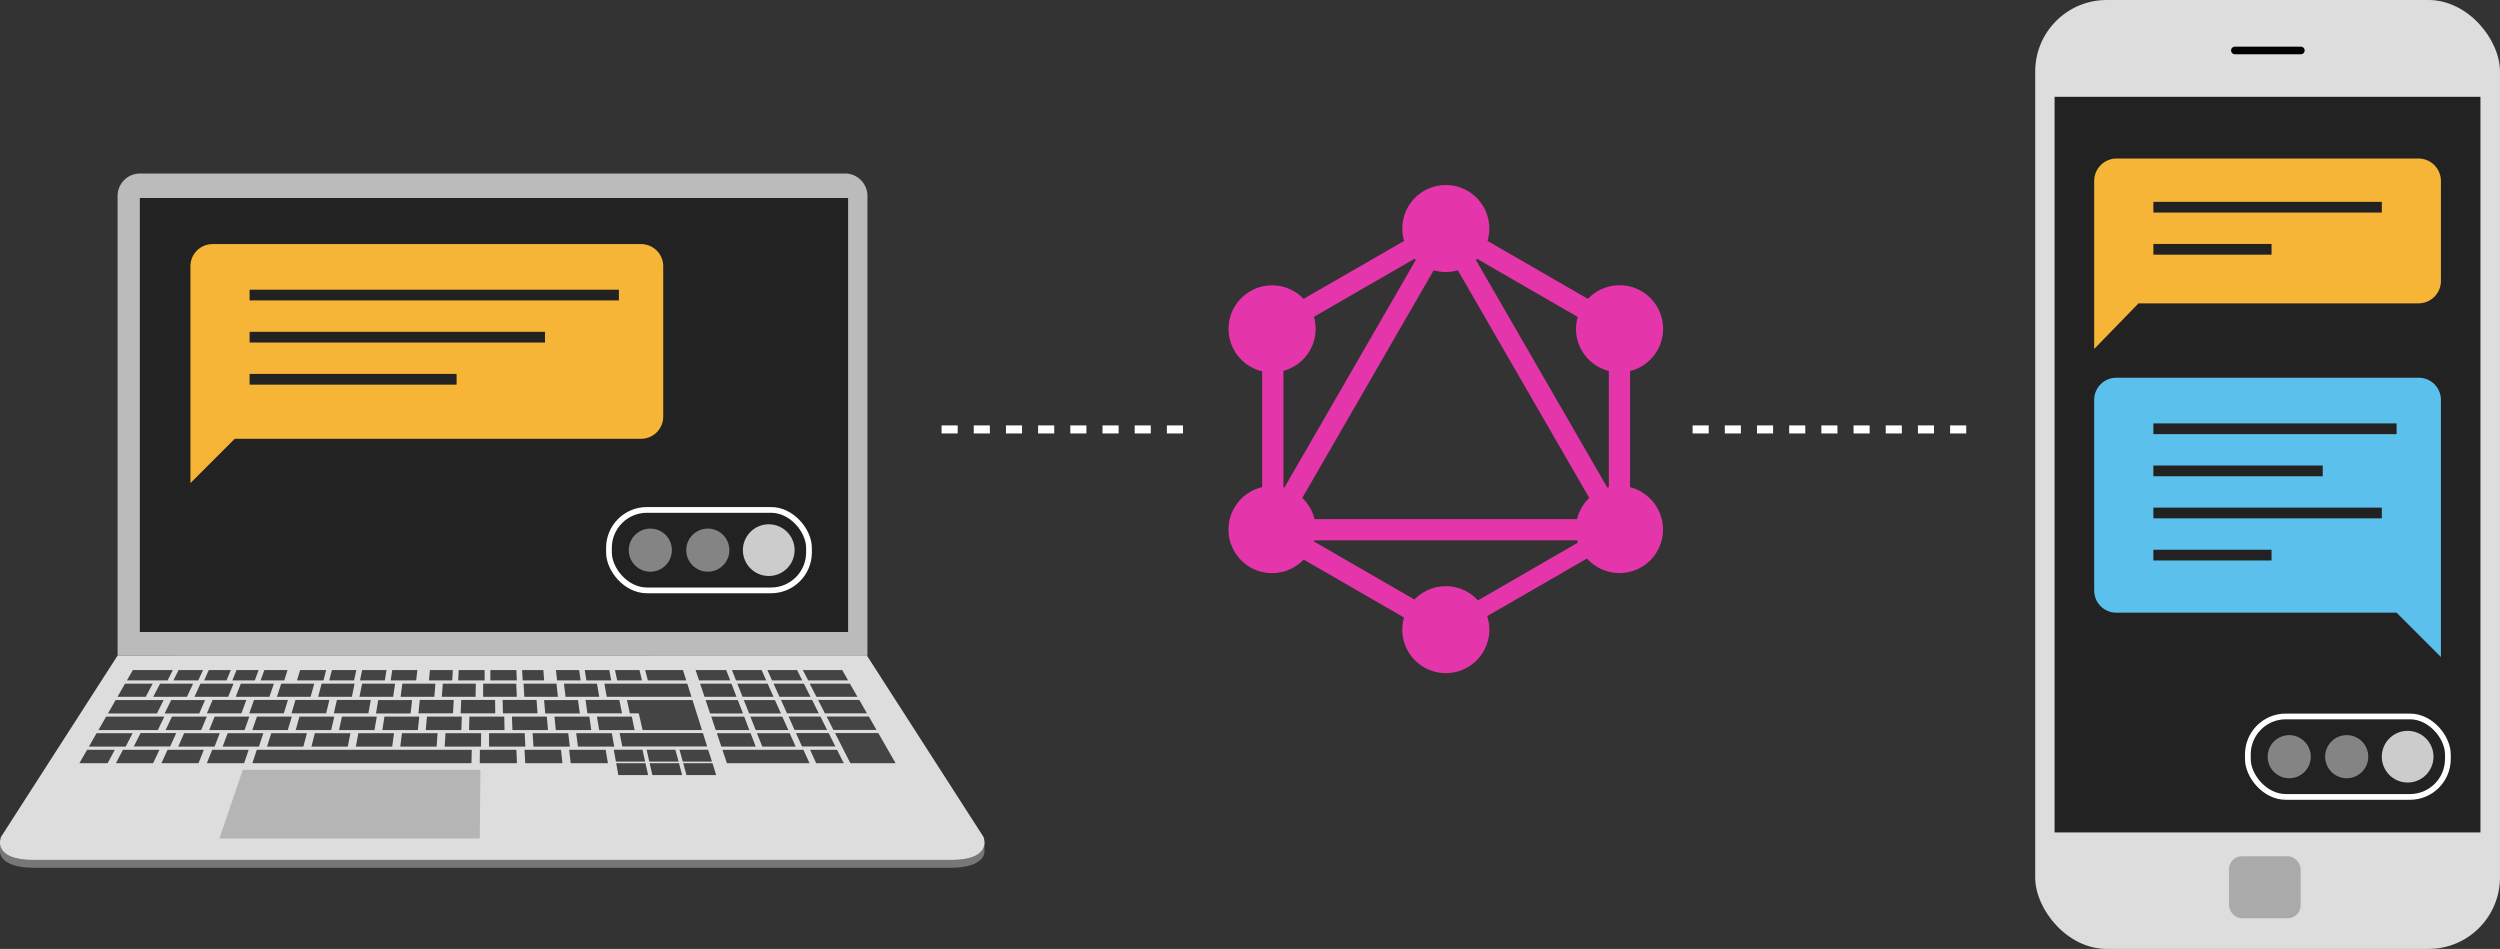 <svg xmlns="http://www.w3.org/2000/svg" xmlns:xlink="http://www.w3.org/1999/xlink" viewBox="0 0 932.03 353.77">
  <rect x="0" y="0" width="932.03" height="353.77" fill="#333333" stroke="none"/>
  <defs>
    <filter id="b" x="831.77" y="-8368.88" width="23.83" height="32766" filterUnits="userSpaceOnUse" color-interpolation-filters="sRGB">
      <feFlood flood-color="#fff" result="bg"/>
      <feBlend in="SourceGraphic" in2="bg"/>
    </filter>
    <mask id="a" x="831.77" y="-8368.88" width="23.83" height="32766" maskUnits="userSpaceOnUse">
      <g filter="url(#b)"/>
    </mask>
    <linearGradient id="c" x1="831.77" y1="18.81" x2="855.6" y2="18.81" gradientUnits="userSpaceOnUse">
      <stop offset="0.26" stop-color="#fff"/>
      <stop offset="0.29" stop-color="#fdfdfd"/>
      <stop offset="0.31" stop-color="#f5f5f5"/>
      <stop offset="0.32" stop-color="#e7e7e7"/>
      <stop offset="0.33" stop-color="#d4d4d4"/>
      <stop offset="0.35" stop-color="#bababa"/>
      <stop offset="0.36" stop-color="#9c9c9c"/>
      <stop offset="0.36" stop-color="#8a8a8a"/>
      <stop offset="0.37" stop-color="#949494"/>
      <stop offset="0.39" stop-color="#b5b5b5"/>
      <stop offset="0.41" stop-color="#d0d0d0"/>
      <stop offset="0.44" stop-color="#e5e5e5"/>
      <stop offset="0.47" stop-color="#f4f4f4"/>
      <stop offset="0.5" stop-color="#fcfcfc"/>
      <stop offset="0.56" stop-color="#fff"/>
      <stop offset="0.64" stop-color="#fcfcfc"/>
      <stop offset="0.69" stop-color="#f4f4f4"/>
      <stop offset="0.73" stop-color="#e6e6e6"/>
      <stop offset="0.77" stop-color="#d2d2d2"/>
      <stop offset="0.81" stop-color="#b7b7b7"/>
      <stop offset="0.84" stop-color="#989898"/>
      <stop offset="0.86" stop-color="gray"/>
      <stop offset="0.87" stop-color="#9e9e9e"/>
      <stop offset="0.9" stop-color="#c1c1c1"/>
      <stop offset="0.92" stop-color="#dcdcdc"/>
      <stop offset="0.95" stop-color="#efefef"/>
      <stop offset="0.97" stop-color="#fbfbfb"/>
      <stop offset="1" stop-color="#fff"/>
    </linearGradient>
    <filter id="e" x="831.77" y="17.39" width="27.43" height="2.84" filterUnits="userSpaceOnUse" color-interpolation-filters="sRGB">
      <feFlood flood-color="#fff" result="bg"/>
      <feBlend in="SourceGraphic" in2="bg"/>
    </filter>
    <mask id="d" x="831.77" y="17.39" width="27.43" height="2.84" maskUnits="userSpaceOnUse">
      <g mask="url(#a)" filter="url(#e)">
        <path d="M854.18,20.23h-21a1.42,1.42,0,0,1,0-2.84h21a1.42,1.42,0,0,1,0,2.84Zm-21-2.81a1.4,1.4,0,0,0,0,2.79h21a1.4,1.4,0,1,0,0-2.79Z" fill="url(#c)" style="mix-blend-mode: multiply"/>
      </g>
    </mask>
  </defs>
  <title>realtime</title>
  <g>
    <path d="M611.86,183.31a16.26,16.26,0,0,0-4.16-1.68v-43.3A16.23,16.23,0,1,0,592,111.43L554.57,89.82a16.22,16.22,0,1,0-31.1,0L486,111.42a16.23,16.23,0,1,0-15.45,27v43.19a16.24,16.24,0,1,0,15.46,27l37.43,21.61a16.22,16.22,0,1,0,31-.52l37.21-21.48a16.23,16.23,0,1,0,20.23-24.86Zm-121.8,10.23a16,16,0,0,0-4.56-7.9l49-84.87a16.26,16.26,0,0,0,9,0l49,84.86a16.18,16.18,0,0,0-4.56,7.92Zm98.13-75.39a16.19,16.19,0,0,0,11.6,20.16v43.34l-.55.15-49-84.88.43-.43ZM527.36,96.46l.46.46-49,84.88-.34-.1V138.25a16.2,16.2,0,0,0,11.37-20.13ZM551,223.84a16.23,16.23,0,0,0-23.68-.33l-37.46-21.63c0-.15.08-.29.12-.44h98c.08.29.16.59.25.88Z" fill="#e535ab"/>
    <line x1="631.03" y1="160.1" x2="734.03" y2="160.1" fill="none" stroke="#fff" stroke-miterlimit="10" stroke-width="3" stroke-dasharray="6"/>
    <line x1="351.03" y1="160.1" x2="441.03" y2="160.1" fill="none" stroke="#fff" stroke-miterlimit="10" stroke-width="3" stroke-dasharray="6"/>
    <g>
      <g>
        <path d="M323.39,244.44V73A8.35,8.35,0,0,0,315,64.69H52.19A8.35,8.35,0,0,0,43.84,73v171.4Z" fill="#bbb"/>
        <rect x="52.13" y="73.81" width="264.05" height="161.81" fill="#222"/>
        <path d="M323.18,247.36H43.84L0,314v3.8s0,5.72,12.72,5.72H354.3c12.72,0,12.72-5.72,12.72-5.72V314Z" fill="#777"/>
        <path d="M366.65,312l-43.46-67.61H43.84L.38,312s-3.76,8.58,12.34,8.58H354.3C370.4,320.63,366.65,312,366.65,312Z" fill="#ddd"/>
        <path d="M141,261h12.64l-.57,5h-12.9Q140.63,263.47,141,261Z" fill="#444"/>
        <path d="M134,259.77h12.58l.72-4.9H135Z" fill="#444"/>
        <path d="M130.65,273.34H117.37l-1.26,5h13.55Z" fill="#444"/>
        <path d="M149.35,259.77h12.58q.2-2.45.4-4.9H150Z" fill="#444"/>
        <path d="M124.44,265.95h12.9l.89-5H125.6Z" fill="#444"/>
        <path d="M114.42,273.34H101.13l-1.58,5H113.1Z" fill="#444"/>
        <path d="M156,265.95h12.9l.26-5H156.49Q156.24,263.47,156,265.95Z" fill="#444"/>
        <path d="M180.1,259.77h12.58q-.11-2.45-.22-4.9H180.13Q180.12,257.32,180.1,259.77Z" fill="#444"/>
        <path d="M124.64,267.17h-13l-1.4,5h13.22Z" fill="#444"/>
        <path d="M187.51,265.95h12.9q-.19-2.48-.38-5H187.39Q187.45,263.47,187.51,265.95Z" fill="#444"/>
        <path d="M171.74,265.95h12.9q0-2.48-.06-5H171.95Z" fill="#444"/>
        <path d="M164.73,259.77H177.3q0-2.45.09-4.9H165.08Q164.9,257.32,164.73,259.77Z" fill="#444"/>
        <path d="M156.32,267.17h-13l-.77,5h13.22Z" fill="#444"/>
        <path d="M195.61,273.34H182.32q0,2.48,0,5h13.55Q195.75,275.82,195.61,273.34Z" fill="#444"/>
        <path d="M203.86,267.17h-13l.18,5H204.3Q204.08,269.65,203.86,267.17Z" fill="#444"/>
        <path d="M211.85,273.34H198.56q.17,2.48.33,5h13.55Z" fill="#444"/>
        <path d="M188,267.17h-13q-.07,2.48-.13,5h13.22Z" fill="#444"/>
        <path d="M215.48,261H202.84l.43,5h12.9Z" fill="#444"/>
        <path d="M146.89,273.34H133.61l-.94,5h13.55Q146.55,275.82,146.89,273.34Z" fill="#444"/>
        <path d="M179.37,273.34H166.09q-.15,2.48-.31,5h13.54Q179.35,275.82,179.37,273.34Z" fill="#444"/>
        <path d="M219.71,267.17h-13l.5,5h13.23Z" fill="#444"/>
        <path d="M228.09,273.34H214.81l.65,5H229Z" fill="#444"/>
        <path d="M172.17,267.17h-13l-.45,5H172Q172.07,269.65,172.17,267.17Z" fill="#444"/>
        <path d="M163.13,273.34H149.85l-.62,5h13.55Z" fill="#444"/>
        <path d="M49.88,278.3H63.43l2.27-5H52.41Z" fill="#444"/>
        <path d="M277.44,267.17H265.17l1.67,5h12.51Z" fill="#444"/>
        <path d="M227.15,249.81H218l.6,3.84h9.26Q227.52,251.73,227.15,249.81Z" fill="#444"/>
        <path d="M270.73,249.81H259.32l1.3,3.84h11.6Z" fill="#444"/>
        <path d="M272.69,254.87H261l1.66,4.9h11.9Z" fill="#444"/>
        <path d="M108.79,267.17h-13l-1.72,5h13.22Z" fill="#444"/>
        <path d="M238.4,249.81h-9.11l.79,3.84h9.26Z" fill="#444"/>
        <path d="M275.06,261h-12l1.67,5H277Z" fill="#444"/>
        <path d="M286.19,254.87H274.88l1.94,4.9h11.55Z" fill="#444"/>
        <path d="M294.39,273.34H282.19l2,5h12.45Z" fill="#444"/>
        <path d="M283.94,249.81H272.87l1.52,3.84h11.26Z" fill="#444"/>
        <path d="M288.91,261H277.3l2,5h11.85Z" fill="#444"/>
        <path d="M291.65,267.17H279.74l2,5h12.15Z" fill="#444"/>
        <path d="M279.83,273.34H267.25l1.67,5h12.82Z" fill="#444"/>
        <path d="M87.87,259.77h12.58l1.66-4.9H89.79Z" fill="#444"/>
        <path d="M81.93,273.34H68.65l-2.21,5H80Z" fill="#444"/>
        <path d="M77.14,265.95H90l1.84-5H79.25Z" fill="#444"/>
        <path d="M92.95,267.17H80l-2,5H91.17Z" fill="#444"/>
        <path d="M98.17,273.34H84.89l-1.89,5H96.54Z" fill="#444"/>
        <path d="M108.68,265.95h12.9l1.21-5H110.15Z" fill="#444"/>
        <path d="M76.44,261H63.8l-2.42,5h12.9Z" fill="#444"/>
        <path d="M72,254.87H59.67l-2.54,4.9H69.7Z" fill="#444"/>
        <path d="M92.91,265.95h12.9l1.53-5H94.7Z" fill="#444"/>
        <path d="M103.24,259.77h12.57l1.35-4.9H104.84Z" fill="#444"/>
        <path d="M77.1,267.17h-13l-2.35,5H75Z" fill="#444"/>
        <path d="M140.48,267.17h-13l-1.09,5h13.22Q140.07,269.65,140.48,267.17Z" fill="#444"/>
        <path d="M232,278.3h31.64l-1.57-5H231Q231.52,275.82,232,278.3Z" fill="#444"/>
        <path d="M234.81,265.95h3.34c.09.41.18.82.28,1.22l1.13,5H261.7l-1.57-5-.39-1.22-1.18-3.74-.39-1.21H233.74Z" fill="#444"/>
        <path d="M212.77,284.53h13.87l-.85-5H212.18Q212.48,282,212.77,284.53Z" fill="#444"/>
        <path d="M226.21,259.77h31.57l-1.55-4.9H225.31Z" fill="#444"/>
        <path d="M235.55,267.17h-13l.82,5h13.22Q236.08,269.65,235.55,267.17Z" fill="#444"/>
        <path d="M195.81,284.53h13.87l-.53-5H195.55Z" fill="#444"/>
        <path d="M43.21,284.53H57.08l2.36-5H45.83Z" fill="#444"/>
        <path d="M271,284.53h30.8l-2.27-5H269.33Z" fill="#444"/>
        <path d="M60.17,284.53H74l2-5H62.47Z" fill="#444"/>
        <path d="M77.12,284.53H91l1.72-5H79.1Z" fill="#444"/>
        <path d="M29.59,284.53H40.13l2.68-5H32.47Z" fill="#444"/>
        <path d="M178.86,284.53h13.87q-.1-2.5-.21-5H178.91Q178.88,282,178.86,284.53Z" fill="#444"/>
        <path d="M94.08,284.53h81.69q.06-2.5.11-5H95.74Z" fill="#444"/>
        <path d="M310.7,272.12h16.07l-2.85-5H308.17Z" fill="#444"/>
        <path d="M313.85,278.3l.2.39.42.83,2.56,5h16.86l-2.88-5-.7-1.22-2.85-5H311.32Z" fill="#444"/>
        <path d="M307.54,265.95h15.67l-2.84-5H305Z" fill="#444"/>
        <path d="M304.39,259.77h15.28l-2.82-4.9h-15Z" fill="#444"/>
        <path d="M299.3,249.81l2,3.84h14.89l-2.21-3.84Z" fill="#444"/>
        <path d="M299,278.3h12.44l-2.49-5h-12.2Z" fill="#444"/>
        <path d="M296.2,272.12h12.15l-2.49-5H294Z" fill="#444"/>
        <path d="M304.29,284.53h10.28l-2.51-5H302Z" fill="#444"/>
        <path d="M290.61,259.77h11.55l-2.46-4.9H288.38Z" fill="#444"/>
        <path d="M293.4,265.95h11.85l-2.48-5H291.16Z" fill="#444"/>
        <path d="M287.83,253.65h11.26l-1.93-3.84H286.09Z" fill="#444"/>
        <path d="M241.52,253.65h14.32l-1.22-3.84H240.54Z" fill="#444"/>
        <path d="M168.82,249.81h-8.54l-.36,3.84h8.68C168.68,252.37,168.75,251.09,168.82,249.81Z" fill="#444"/>
        <path d="M155.59,249.81h-9.35l-.59,3.84h9.51Z" fill="#444"/>
        <path d="M192.51,249.81h-9.7c0,1.28,0,2.56,0,3.84h9.86C192.63,252.37,192.57,251.09,192.51,249.81Z" fill="#444"/>
        <path d="M180.67,249.81H171c-.06,1.28-.12,2.56-.18,3.84h9.86C180.66,252.37,180.66,251.09,180.67,249.81Z" fill="#444"/>
        <path d="M144.1,249.81H135l-.78,3.84h9.26Z" fill="#444"/>
        <path d="M118.61,259.77h12.58l1-4.9H119.9Z" fill="#444"/>
        <path d="M202.57,249.81h-7.92c.07,1.28.14,2.56.22,3.84h8C202.8,252.37,202.68,251.09,202.57,249.81Z" fill="#444"/>
        <path d="M210.84,259.77h12.57l-.85-4.9H210.25Z" fill="#444"/>
        <path d="M132.85,249.81h-9.11l-1,3.84H132Z" fill="#444"/>
        <path d="M219,265.95h12.9q-.51-2.48-1-5H218.29Z" fill="#444"/>
        <path d="M215.9,249.81h-8.64l.43,3.84h8.78C216.28,252.37,216.09,251.09,215.9,249.81Z" fill="#444"/>
        <path d="M195.47,259.77H208l-.54-4.9H195.19Q195.33,257.32,195.47,259.77Z" fill="#444"/>
        <path d="M61.26,267.17H39.56l-2.85,5H58.84Z" fill="#444"/>
        <path d="M64.44,249.81H49.53l-2.21,3.84H62.49Z" fill="#444"/>
        <path d="M75.69,249.81H66.58l-1.92,3.84h9.26Z" fill="#444"/>
        <path d="M121.6,249.81h-9.71l-1.17,3.84h9.88Z" fill="#444"/>
        <path d="M49.45,273.34H36l-2.85,5h13.7Z" fill="#444"/>
        <path d="M61,261H43.1l-2.85,5H58.51Z" fill="#444"/>
        <path d="M56.93,254.87H46.62l-2.82,4.9H54.33Z" fill="#444"/>
        <path d="M86.05,249.81H77.84l-1.73,3.84h8.35Z" fill="#444"/>
        <path d="M96.41,249.81H88.19l-1.56,3.84H95Z" fill="#444"/>
        <path d="M87.05,254.87H74.73l-2.23,4.9H85.08Z" fill="#444"/>
        <path d="M107.19,249.81H98.55l-1.39,3.84H106Z" fill="#444"/>
        <path d="M240.51,283.94H229.62q-.4-2.21-.8-4.42h10.71Q240,281.73,240.51,283.94Z" fill="#444"/>
        <path d="M251.78,279.52H241.07l1,4.42H253Z" fill="#444"/>
        <path d="M264,279.52H253.33q.61,2.21,1.22,4.42h10.89Z" fill="#444"/>
        <path d="M240.64,284.53H229.72q.4,2.21.8,4.43h11.11Q241.13,286.74,240.64,284.53Z" fill="#444"/>
        <path d="M253.13,284.53H242.21l1,4.43h11.1Z" fill="#444"/>
        <path d="M265.62,284.53H254.71l1.22,4.43H267Z" fill="#444"/>
        <path d="M179.11,287H90.53L81.8,312.59h97.06Q179,299.79,179.11,287Z" fill="#b5b5b5"/>
      </g>
      <g>
        <rect x="227.03" y="190.1" width="74.57" height="30" rx="14.14" ry="14.14" fill="none" stroke="#fff" stroke-miterlimit="10" stroke-width="2.14"/>
        <circle cx="242.45" cy="205.1" r="8.04" fill="#848484"/>
        <circle cx="263.88" cy="205.1" r="8.04" fill="#848484"/>
        <circle cx="286.6" cy="205.1" r="9.64" fill="#ccc"/>
      </g>
      <path d="M79.29,91A8.26,8.26,0,0,0,71,99.24V180.1l16.52-16.52H239a8.26,8.26,0,0,0,8.26-8.26V99.24A8.26,8.26,0,0,0,239,91Z" fill="#f7b538"/>
      <line x1="93.05" y1="110" x2="230.73" y2="110" fill="none" stroke="#222" stroke-miterlimit="10" stroke-width="4"/>
      <line x1="93.05" y1="125.7" x2="203.19" y2="125.7" fill="none" stroke="#222" stroke-miterlimit="10" stroke-width="4"/>
      <line x1="93.05" y1="141.4" x2="170.22" y2="141.4" fill="none" stroke="#222" stroke-miterlimit="10" stroke-width="4"/>
    </g>
    <g>
      <g>
        <rect x="758.75" width="173.27" height="353.77" rx="26.66" ry="26.66" fill="#ddd"/>
        <rect x="765.97" y="36.09" width="158.77" height="274.25" fill="#222"/>
        <path d="M857.79,20.22h-24.6a1.41,1.41,0,0,1-1.41-1.41h0a1.41,1.41,0,0,1,1.41-1.41h24.6a1.41,1.41,0,0,1,1.41,1.41h0A1.41,1.41,0,0,1,857.79,20.22Z"/>
        <g mask="url(#d)">
          <path d="M857.79,20.23h-24.6a1.42,1.42,0,0,1,0-2.84h24.6a1.42,1.42,0,0,1,0,2.84Zm-24.6-2.81a1.4,1.4,0,0,0,0,2.79h24.6a1.4,1.4,0,1,0,0-2.79Z" fill="#555"/>
        </g>
        <rect x="830.98" y="319.22" width="26.74" height="23.13" rx="4.85" ry="4.85" fill="#aaa"/>
      </g>
      <g>
        <rect x="838.03" y="267.1" width="74.57" height="30" rx="14.14" ry="14.14" fill="none" stroke="#fff" stroke-miterlimit="10" stroke-width="2.14"/>
        <circle cx="853.45" cy="282.1" r="8.04" fill="#848484"/>
        <circle cx="874.88" cy="282.1" r="8.04" fill="#848484"/>
        <circle cx="897.6" cy="282.1" r="9.64" fill="#ccc"/>
      </g>
      <path d="M901.74,140.82a8.26,8.26,0,0,1,8.26,8.26v95.86l-16.52-16.52H789a8.26,8.26,0,0,1-8.26-8.26V149.08a8.26,8.26,0,0,1,8.26-8.26Z" fill="#5bc0eb"/>
      <line x1="802.8" y1="159.85" x2="893.48" y2="159.85" fill="#5bc0eb" stroke="#222" stroke-miterlimit="10" stroke-width="4"/>
      <line x1="802.8" y1="175.55" x2="865.94" y2="175.55" fill="#5bc0eb" stroke="#222" stroke-miterlimit="10" stroke-width="4"/>
      <line x1="802.8" y1="191.25" x2="887.97" y2="191.25" fill="#5bc0eb" stroke="#222" stroke-miterlimit="10" stroke-width="4"/>
      <line x1="802.8" y1="206.95" x2="846.86" y2="206.95" fill="#5bc0eb" stroke="#222" stroke-miterlimit="10" stroke-width="4"/>
      <path d="M789,59.1a8.37,8.37,0,0,0-8.26,8.48V130.1l16.52-17H901.74a8.37,8.37,0,0,0,8.26-8.48V67.58a8.37,8.37,0,0,0-8.26-8.48Z" fill="#f7b538"/>
      <line x1="802.8" y1="77.25" x2="887.97" y2="77.25" fill="none" stroke="#222" stroke-miterlimit="10" stroke-width="4"/>
      <line x1="802.8" y1="92.95" x2="846.86" y2="92.95" fill="none" stroke="#222" stroke-miterlimit="10" stroke-width="4"/>
    </g>
  </g>
</svg>
